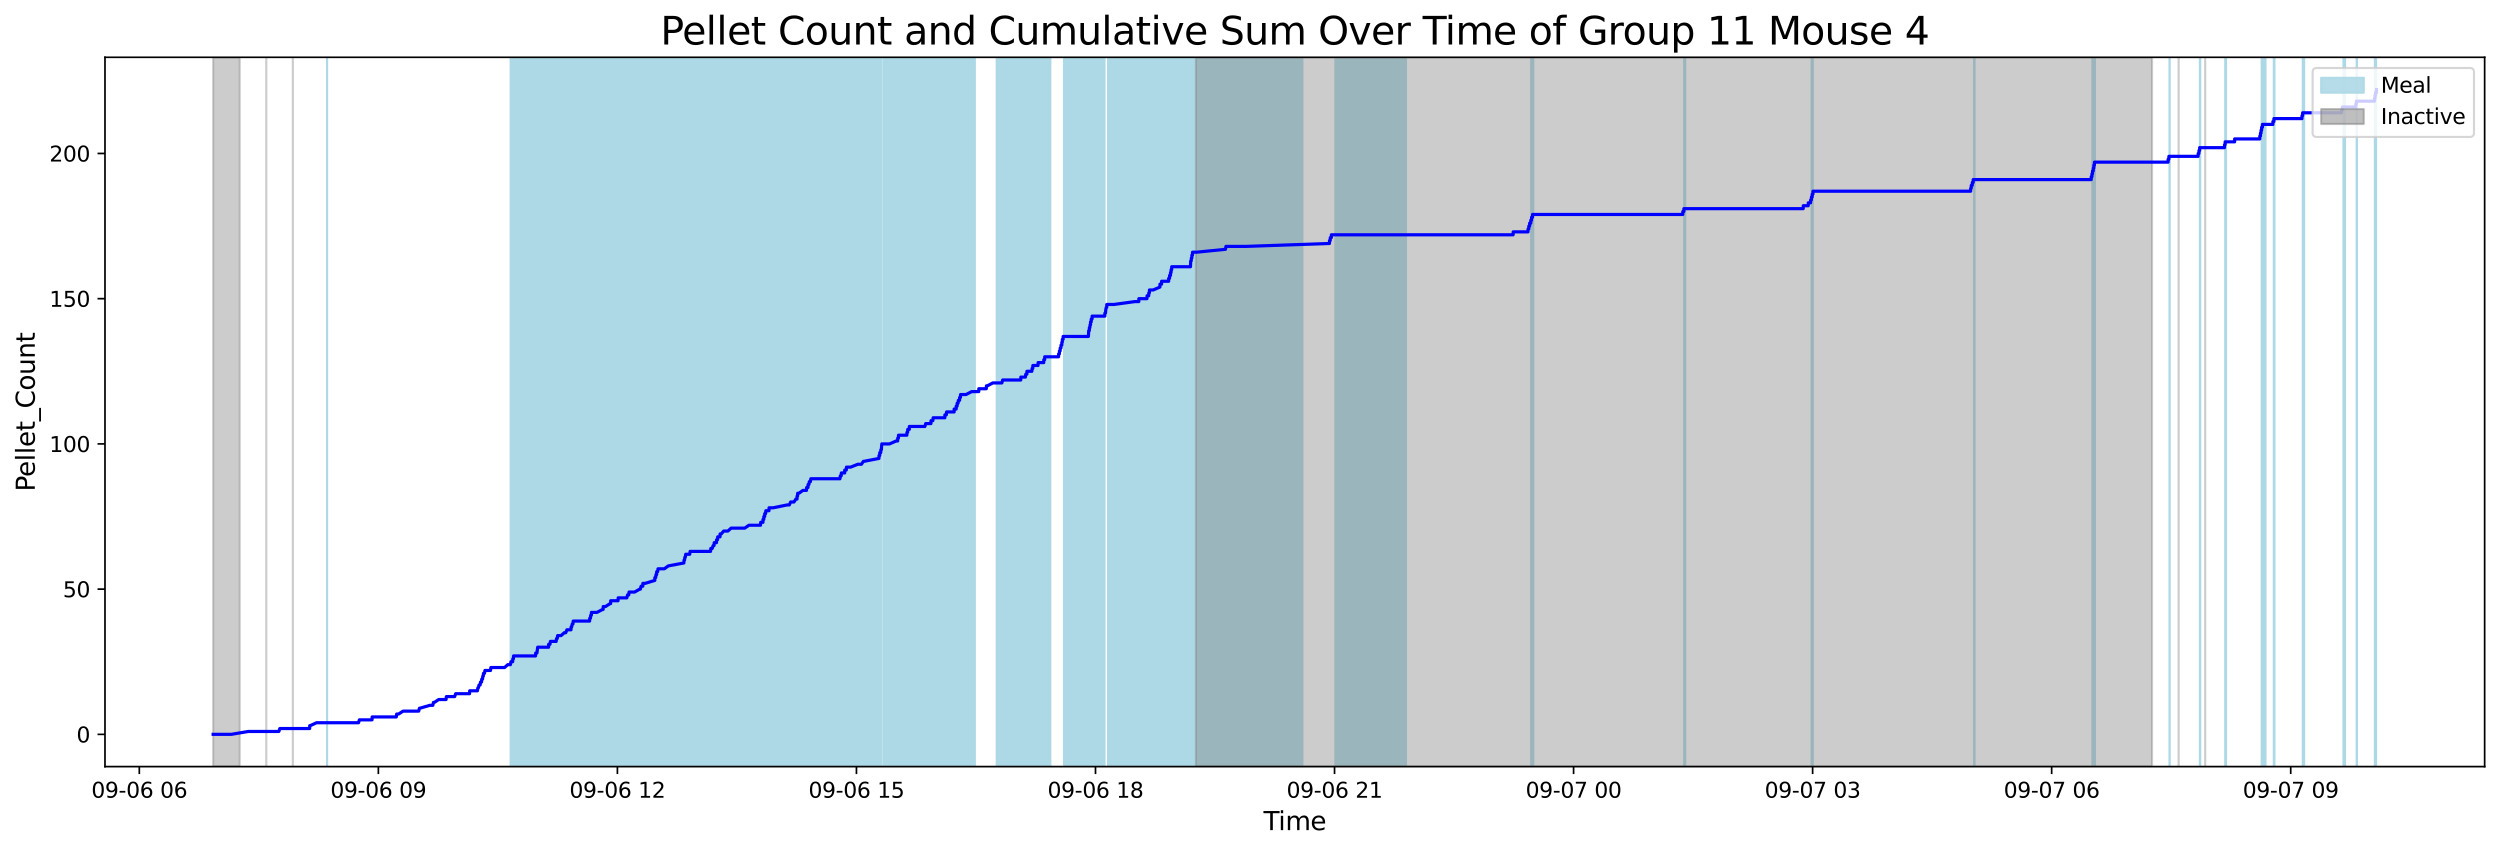 <?xml version="1.0" encoding="utf-8" standalone="no"?>
<!DOCTYPE svg PUBLIC "-//W3C//DTD SVG 1.1//EN"
  "http://www.w3.org/Graphics/SVG/1.1/DTD/svg11.dtd">
<svg xmlns:xlink="http://www.w3.org/1999/xlink" width="1172.435pt" height="399.009pt" viewBox="0 0 1172.435 399.009" xmlns="http://www.w3.org/2000/svg" version="1.1">
 <defs>
  <style type="text/css">*{stroke-linejoin: round; stroke-linecap: butt}</style>
 </defs>
 <g id="figure_1">
  <g id="patch_1">
   <path d="M 0 399.009 
L 1172.435 399.009 
L 1172.435 0 
L 0 0 
z
" style="fill: #ffffff"/>
  </g>
  <g id="axes_1">
   <g id="patch_2">
    <path d="M 49.235 359.517 
L 1165.235 359.517 
L 1165.235 26.877 
L 49.235 26.877 
z
" style="fill: #ffffff"/>
   </g>
   <g id="patch_3">
    <path d="M 153.395 359.517 
L 153.395 26.877 
L 153.395 26.877 
z
" clip-path="url(#p9bd68b451e)" style="fill: #add8e6; stroke: #add8e6; stroke-linejoin: miter"/>
   </g>
   <g id="patch_4">
    <path d="M 246.235 359.517 
L 246.235 26.877 
L 239.494 26.877 
L 239.494 359.517 
z
" clip-path="url(#p9bd68b451e)" style="fill: #add8e6; stroke: #add8e6; stroke-linejoin: miter"/>
   </g>
   <g id="patch_5">
    <path d="M 275.04 359.517 
L 275.04 26.877 
L 244.626 26.877 
L 244.626 359.517 
z
" clip-path="url(#p9bd68b451e)" style="fill: #add8e6; stroke: #add8e6; stroke-linejoin: miter"/>
   </g>
   <g id="patch_6">
    <path d="M 277.685 359.517 
L 277.685 26.877 
L 258.795 26.877 
L 258.795 359.517 
z
" clip-path="url(#p9bd68b451e)" style="fill: #add8e6; stroke: #add8e6; stroke-linejoin: miter"/>
   </g>
   <g id="patch_7">
    <path d="M 294.202 359.517 
L 294.202 26.877 
L 271.87 26.877 
L 271.87 359.517 
z
" clip-path="url(#p9bd68b451e)" style="fill: #add8e6; stroke: #add8e6; stroke-linejoin: miter"/>
   </g>
   <g id="patch_8">
    <path d="M 301.561 359.517 
L 301.561 26.877 
L 274.573 26.877 
L 274.573 359.517 
z
" clip-path="url(#p9bd68b451e)" style="fill: #add8e6; stroke: #add8e6; stroke-linejoin: miter"/>
   </g>
   <g id="patch_9">
    <path d="M 313.488 359.517 
L 313.488 26.877 
L 279.805 26.877 
L 279.805 359.517 
z
" clip-path="url(#p9bd68b451e)" style="fill: #add8e6; stroke: #add8e6; stroke-linejoin: miter"/>
   </g>
   <g id="patch_10">
    <path d="M 319.488 359.517 
L 319.488 26.877 
L 284.76 26.877 
L 284.76 359.517 
z
" clip-path="url(#p9bd68b451e)" style="fill: #add8e6; stroke: #add8e6; stroke-linejoin: miter"/>
   </g>
   <g id="patch_11">
    <path d="M 322.965 359.517 
L 322.965 26.877 
L 288.889 26.877 
L 288.889 359.517 
z
" clip-path="url(#p9bd68b451e)" style="fill: #add8e6; stroke: #add8e6; stroke-linejoin: miter"/>
   </g>
   <g id="patch_12">
    <path d="M 331.207 359.517 
L 331.207 26.877 
L 303.542 26.877 
L 303.542 359.517 
z
" clip-path="url(#p9bd68b451e)" style="fill: #add8e6; stroke: #add8e6; stroke-linejoin: miter"/>
   </g>
   <g id="patch_13">
    <path d="M 336.927 359.517 
L 336.927 26.877 
L 303.446 26.877 
L 303.446 359.517 
z
" clip-path="url(#p9bd68b451e)" style="fill: #add8e6; stroke: #add8e6; stroke-linejoin: miter"/>
   </g>
   <g id="patch_14">
    <path d="M 343.757 359.517 
L 343.757 26.877 
L 318.682 26.877 
L 318.682 359.517 
z
" clip-path="url(#p9bd68b451e)" style="fill: #add8e6; stroke: #add8e6; stroke-linejoin: miter"/>
   </g>
   <g id="patch_15">
    <path d="M 357.241 359.517 
L 357.241 26.877 
L 331.898 26.877 
L 331.898 359.517 
z
" clip-path="url(#p9bd68b451e)" style="fill: #add8e6; stroke: #add8e6; stroke-linejoin: miter"/>
   </g>
   <g id="patch_16">
    <path d="M 370.247 359.517 
L 370.247 26.877 
L 338.255 26.877 
L 338.255 359.517 
z
" clip-path="url(#p9bd68b451e)" style="fill: #add8e6; stroke: #add8e6; stroke-linejoin: miter"/>
   </g>
   <g id="patch_17">
    <path d="M 388.111 359.517 
L 388.111 26.877 
L 364.096 26.877 
L 364.096 359.517 
z
" clip-path="url(#p9bd68b451e)" style="fill: #add8e6; stroke: #add8e6; stroke-linejoin: miter"/>
   </g>
   <g id="patch_18">
    <path d="M 410.148 359.517 
L 410.148 26.877 
L 376.523 26.877 
L 376.523 359.517 
z
" clip-path="url(#p9bd68b451e)" style="fill: #add8e6; stroke: #add8e6; stroke-linejoin: miter"/>
   </g>
   <g id="patch_19">
    <path d="M 413.459 359.517 
L 413.459 26.877 
L 399.062 26.877 
L 399.062 359.517 
z
" clip-path="url(#p9bd68b451e)" style="fill: #add8e6; stroke: #add8e6; stroke-linejoin: miter"/>
   </g>
   <g id="patch_20">
    <path d="M 448.793 359.517 
L 448.793 26.877 
L 414.504 26.877 
L 414.504 359.517 
z
" clip-path="url(#p9bd68b451e)" style="fill: #add8e6; stroke: #add8e6; stroke-linejoin: miter"/>
   </g>
   <g id="patch_21">
    <path d="M 457.17 359.517 
L 457.17 26.877 
L 422.781 26.877 
L 422.781 359.517 
z
" clip-path="url(#p9bd68b451e)" style="fill: #add8e6; stroke: #add8e6; stroke-linejoin: miter"/>
   </g>
   <g id="patch_22">
    <path d="M 492.577 359.517 
L 492.577 26.877 
L 467.447 26.877 
L 467.447 359.517 
z
" clip-path="url(#p9bd68b451e)" style="fill: #add8e6; stroke: #add8e6; stroke-linejoin: miter"/>
   </g>
   <g id="patch_23">
    <path d="M 517.977 359.517 
L 517.977 26.877 
L 498.998 26.877 
L 498.998 359.517 
z
" clip-path="url(#p9bd68b451e)" style="fill: #add8e6; stroke: #add8e6; stroke-linejoin: miter"/>
   </g>
   <g id="patch_24">
    <path d="M 547.384 359.517 
L 547.384 26.877 
L 519.644 26.877 
L 519.644 359.517 
z
" clip-path="url(#p9bd68b451e)" style="fill: #add8e6; stroke: #add8e6; stroke-linejoin: miter"/>
   </g>
   <g id="patch_25">
    <path d="M 568.964 359.517 
L 568.964 26.877 
L 540.24 26.877 
L 540.24 359.517 
z
" clip-path="url(#p9bd68b451e)" style="fill: #add8e6; stroke: #add8e6; stroke-linejoin: miter"/>
   </g>
   <g id="patch_26">
    <path d="M 580.819 359.517 
L 580.819 26.877 
L 549.96 26.877 
L 549.96 359.517 
z
" clip-path="url(#p9bd68b451e)" style="fill: #add8e6; stroke: #add8e6; stroke-linejoin: miter"/>
   </g>
   <g id="patch_27">
    <path d="M 595.257 359.517 
L 595.257 26.877 
L 560.22 26.877 
L 560.22 359.517 
z
" clip-path="url(#p9bd68b451e)" style="fill: #add8e6; stroke: #add8e6; stroke-linejoin: miter"/>
   </g>
   <g id="patch_28">
    <path d="M 610.765 359.517 
L 610.765 26.877 
L 587.368 26.877 
L 587.368 359.517 
z
" clip-path="url(#p9bd68b451e)" style="fill: #add8e6; stroke: #add8e6; stroke-linejoin: miter"/>
   </g>
   <g id="patch_29">
    <path d="M 659.365 359.517 
L 659.365 26.877 
L 626.257 26.877 
L 626.257 359.517 
z
" clip-path="url(#p9bd68b451e)" style="fill: #add8e6; stroke: #add8e6; stroke-linejoin: miter"/>
   </g>
   <g id="patch_30">
    <path d="M 718.082 359.517 
L 718.082 26.877 
L 718.507 26.877 
L 718.507 359.517 
z
" clip-path="url(#p9bd68b451e)" style="fill: #add8e6; stroke: #add8e6; stroke-linejoin: miter"/>
   </g>
   <g id="patch_31">
    <path d="M 718.796 359.517 
L 718.796 26.877 
L 719.066 26.877 
L 719.066 359.517 
z
" clip-path="url(#p9bd68b451e)" style="fill: #add8e6; stroke: #add8e6; stroke-linejoin: miter"/>
   </g>
   <g id="patch_32">
    <path d="M 789.846 359.517 
L 789.846 26.877 
L 790.307 26.877 
L 790.307 359.517 
z
" clip-path="url(#p9bd68b451e)" style="fill: #add8e6; stroke: #add8e6; stroke-linejoin: miter"/>
   </g>
   <g id="patch_33">
    <path d="M 849.604 359.517 
L 849.604 26.877 
L 850.148 26.877 
L 850.148 359.517 
z
" clip-path="url(#p9bd68b451e)" style="fill: #add8e6; stroke: #add8e6; stroke-linejoin: miter"/>
   </g>
   <g id="patch_34">
    <path d="M 925.996 359.517 
L 925.996 26.877 
L 925.799 26.877 
L 925.799 359.517 
z
" clip-path="url(#p9bd68b451e)" style="fill: #add8e6; stroke: #add8e6; stroke-linejoin: miter"/>
   </g>
   <g id="patch_35">
    <path d="M 981.268 359.517 
L 981.268 26.877 
L 981.526 26.877 
L 981.526 359.517 
z
" clip-path="url(#p9bd68b451e)" style="fill: #add8e6; stroke: #add8e6; stroke-linejoin: miter"/>
   </g>
   <g id="patch_36">
    <path d="M 981.993 359.517 
L 981.993 26.877 
L 982.458 26.877 
L 982.458 359.517 
z
" clip-path="url(#p9bd68b451e)" style="fill: #add8e6; stroke: #add8e6; stroke-linejoin: miter"/>
   </g>
   <g id="patch_37">
    <path d="M 1017.441 359.517 
L 1017.441 26.877 
L 1017.532 26.877 
L 1017.532 359.517 
z
" clip-path="url(#p9bd68b451e)" style="fill: #add8e6; stroke: #add8e6; stroke-linejoin: miter"/>
   </g>
   <g id="patch_38">
    <path d="M 1031.693 359.517 
L 1031.693 26.877 
L 1031.842 26.877 
L 1031.842 359.517 
z
" clip-path="url(#p9bd68b451e)" style="fill: #add8e6; stroke: #add8e6; stroke-linejoin: miter"/>
   </g>
   <g id="patch_39">
    <path d="M 1043.58 359.517 
L 1043.58 26.877 
L 1043.956 26.877 
L 1043.956 359.517 
z
" clip-path="url(#p9bd68b451e)" style="fill: #add8e6; stroke: #add8e6; stroke-linejoin: miter"/>
   </g>
   <g id="patch_40">
    <path d="M 1060.666 359.517 
L 1060.666 26.877 
L 1060.685 26.877 
L 1060.685 359.517 
z
" clip-path="url(#p9bd68b451e)" style="fill: #add8e6; stroke: #add8e6; stroke-linejoin: miter"/>
   </g>
   <g id="patch_41">
    <path d="M 1062.451 359.517 
L 1062.451 26.877 
L 1061.216 26.877 
L 1061.216 359.517 
z
" clip-path="url(#p9bd68b451e)" style="fill: #add8e6; stroke: #add8e6; stroke-linejoin: miter"/>
   </g>
   <g id="patch_42">
    <path d="M 1066.356 359.517 
L 1066.356 26.877 
L 1066.641 26.877 
L 1066.641 359.517 
z
" clip-path="url(#p9bd68b451e)" style="fill: #add8e6; stroke: #add8e6; stroke-linejoin: miter"/>
   </g>
   <g id="patch_43">
    <path d="M 1079.948 359.517 
L 1079.948 26.877 
L 1080.565 26.877 
L 1080.565 359.517 
z
" clip-path="url(#p9bd68b451e)" style="fill: #add8e6; stroke: #add8e6; stroke-linejoin: miter"/>
   </g>
   <g id="patch_44">
    <path d="M 1099.76 359.517 
L 1099.76 26.877 
L 1099.035 26.877 
L 1099.035 359.517 
z
" clip-path="url(#p9bd68b451e)" style="fill: #add8e6; stroke: #add8e6; stroke-linejoin: miter"/>
   </g>
   <g id="patch_45">
    <path d="M 1105.23 359.517 
L 1105.23 26.877 
L 1105.344 26.877 
L 1105.344 359.517 
z
" clip-path="url(#p9bd68b451e)" style="fill: #add8e6; stroke: #add8e6; stroke-linejoin: miter"/>
   </g>
   <g id="patch_46">
    <path d="M 1113.754 359.517 
L 1113.754 26.877 
L 1114.306 26.877 
L 1114.306 359.517 
z
" clip-path="url(#p9bd68b451e)" style="fill: #add8e6; stroke: #add8e6; stroke-linejoin: miter"/>
   </g>
   <g id="patch_47">
    <path d="M 99.962 359.517 
L 99.962 26.877 
L 112.418 26.877 
L 112.418 359.517 
z
" clip-path="url(#p9bd68b451e)" style="fill: #808080; opacity: 0.4; stroke: #808080; stroke-linejoin: miter"/>
   </g>
   <g id="patch_48">
    <path d="M 124.875 26.877 
L 124.875 26.877 
L 124.875 359.517 
" clip-path="url(#p9bd68b451e)" style="fill: #808080; opacity: 0.4; stroke: #808080; stroke-linejoin: miter"/>
   </g>
   <g id="patch_49">
    <path d="M 137.331 26.877 
L 137.331 26.877 
L 137.331 359.517 
" clip-path="url(#p9bd68b451e)" style="fill: #808080; opacity: 0.4; stroke: #808080; stroke-linejoin: miter"/>
   </g>
   <g id="patch_50">
    <path d="M 560.841 359.517 
L 560.841 26.877 
L 1009.263 26.877 
L 1009.263 359.517 
z
" clip-path="url(#p9bd68b451e)" style="fill: #808080; opacity: 0.4; stroke: #808080; stroke-linejoin: miter"/>
   </g>
   <g id="patch_51">
    <path d="M 1021.72 26.877 
L 1021.72 26.877 
L 1021.72 359.517 
" clip-path="url(#p9bd68b451e)" style="fill: #808080; opacity: 0.4; stroke: #808080; stroke-linejoin: miter"/>
   </g>
   <g id="patch_52">
    <path d="M 1034.176 26.877 
L 1034.176 26.877 
L 1034.176 359.517 
" clip-path="url(#p9bd68b451e)" style="fill: #808080; opacity: 0.4; stroke: #808080; stroke-linejoin: miter"/>
   </g>
   <g id="matplotlib.axis_1">
    <g id="xtick_1">
     <g id="line2d_1">
      <defs>
       <path id="m3d183ffa6a" d="M 0 0 
L 0 3.5 
" style="stroke: #000000; stroke-width: 0.8"/>
      </defs>
      <g>
       <use xlink:href="#m3d183ffa6a" x="65.334" y="359.517" style="stroke: #000000; stroke-width: 0.8"/>
      </g>
     </g>
     <g id="text_1">
      <!-- 09-06 06 -->
      <g transform="translate(42.854 374.116) scale(0.1 -0.1)">
       <defs>
        <path id="DejaVuSans-30" d="M 2034 4250 
Q 1547 4250 1301 3770 
Q 1056 3291 1056 2328 
Q 1056 1369 1301 889 
Q 1547 409 2034 409 
Q 2525 409 2770 889 
Q 3016 1369 3016 2328 
Q 3016 3291 2770 3770 
Q 2525 4250 2034 4250 
z
M 2034 4750 
Q 2819 4750 3233 4129 
Q 3647 3509 3647 2328 
Q 3647 1150 3233 529 
Q 2819 -91 2034 -91 
Q 1250 -91 836 529 
Q 422 1150 422 2328 
Q 422 3509 836 4129 
Q 1250 4750 2034 4750 
z
" transform="scale(0.016)"/>
        <path id="DejaVuSans-39" d="M 703 97 
L 703 672 
Q 941 559 1184 500 
Q 1428 441 1663 441 
Q 2288 441 2617 861 
Q 2947 1281 2994 2138 
Q 2813 1869 2534 1725 
Q 2256 1581 1919 1581 
Q 1219 1581 811 2004 
Q 403 2428 403 3163 
Q 403 3881 828 4315 
Q 1253 4750 1959 4750 
Q 2769 4750 3195 4129 
Q 3622 3509 3622 2328 
Q 3622 1225 3098 567 
Q 2575 -91 1691 -91 
Q 1453 -91 1209 -44 
Q 966 3 703 97 
z
M 1959 2075 
Q 2384 2075 2632 2365 
Q 2881 2656 2881 3163 
Q 2881 3666 2632 3958 
Q 2384 4250 1959 4250 
Q 1534 4250 1286 3958 
Q 1038 3666 1038 3163 
Q 1038 2656 1286 2365 
Q 1534 2075 1959 2075 
z
" transform="scale(0.016)"/>
        <path id="DejaVuSans-2d" d="M 313 2009 
L 1997 2009 
L 1997 1497 
L 313 1497 
L 313 2009 
z
" transform="scale(0.016)"/>
        <path id="DejaVuSans-36" d="M 2113 2584 
Q 1688 2584 1439 2293 
Q 1191 2003 1191 1497 
Q 1191 994 1439 701 
Q 1688 409 2113 409 
Q 2538 409 2786 701 
Q 3034 994 3034 1497 
Q 3034 2003 2786 2293 
Q 2538 2584 2113 2584 
z
M 3366 4563 
L 3366 3988 
Q 3128 4100 2886 4159 
Q 2644 4219 2406 4219 
Q 1781 4219 1451 3797 
Q 1122 3375 1075 2522 
Q 1259 2794 1537 2939 
Q 1816 3084 2150 3084 
Q 2853 3084 3261 2657 
Q 3669 2231 3669 1497 
Q 3669 778 3244 343 
Q 2819 -91 2113 -91 
Q 1303 -91 875 529 
Q 447 1150 447 2328 
Q 447 3434 972 4092 
Q 1497 4750 2381 4750 
Q 2619 4750 2861 4703 
Q 3103 4656 3366 4563 
z
" transform="scale(0.016)"/>
        <path id="DejaVuSans-20" transform="scale(0.016)"/>
       </defs>
       <use xlink:href="#DejaVuSans-30"/>
       <use xlink:href="#DejaVuSans-39" x="63.623"/>
       <use xlink:href="#DejaVuSans-2d" x="127.246"/>
       <use xlink:href="#DejaVuSans-30" x="163.33"/>
       <use xlink:href="#DejaVuSans-36" x="226.953"/>
       <use xlink:href="#DejaVuSans-20" x="290.576"/>
       <use xlink:href="#DejaVuSans-30" x="322.363"/>
       <use xlink:href="#DejaVuSans-36" x="385.986"/>
      </g>
     </g>
    </g>
    <g id="xtick_2">
     <g id="line2d_2">
      <g>
       <use xlink:href="#m3d183ffa6a" x="177.44" y="359.517" style="stroke: #000000; stroke-width: 0.8"/>
      </g>
     </g>
     <g id="text_2">
      <!-- 09-06 09 -->
      <g transform="translate(154.959 374.116) scale(0.1 -0.1)">
       <use xlink:href="#DejaVuSans-30"/>
       <use xlink:href="#DejaVuSans-39" x="63.623"/>
       <use xlink:href="#DejaVuSans-2d" x="127.246"/>
       <use xlink:href="#DejaVuSans-30" x="163.33"/>
       <use xlink:href="#DejaVuSans-36" x="226.953"/>
       <use xlink:href="#DejaVuSans-20" x="290.576"/>
       <use xlink:href="#DejaVuSans-30" x="322.363"/>
       <use xlink:href="#DejaVuSans-39" x="385.986"/>
      </g>
     </g>
    </g>
    <g id="xtick_3">
     <g id="line2d_3">
      <g>
       <use xlink:href="#m3d183ffa6a" x="289.545" y="359.517" style="stroke: #000000; stroke-width: 0.8"/>
      </g>
     </g>
     <g id="text_3">
      <!-- 09-06 12 -->
      <g transform="translate(267.065 374.116) scale(0.1 -0.1)">
       <defs>
        <path id="DejaVuSans-31" d="M 794 531 
L 1825 531 
L 1825 4091 
L 703 3866 
L 703 4441 
L 1819 4666 
L 2450 4666 
L 2450 531 
L 3481 531 
L 3481 0 
L 794 0 
L 794 531 
z
" transform="scale(0.016)"/>
        <path id="DejaVuSans-32" d="M 1228 531 
L 3431 531 
L 3431 0 
L 469 0 
L 469 531 
Q 828 903 1448 1529 
Q 2069 2156 2228 2338 
Q 2531 2678 2651 2914 
Q 2772 3150 2772 3378 
Q 2772 3750 2511 3984 
Q 2250 4219 1831 4219 
Q 1534 4219 1204 4116 
Q 875 4013 500 3803 
L 500 4441 
Q 881 4594 1212 4672 
Q 1544 4750 1819 4750 
Q 2544 4750 2975 4387 
Q 3406 4025 3406 3419 
Q 3406 3131 3298 2873 
Q 3191 2616 2906 2266 
Q 2828 2175 2409 1742 
Q 1991 1309 1228 531 
z
" transform="scale(0.016)"/>
       </defs>
       <use xlink:href="#DejaVuSans-30"/>
       <use xlink:href="#DejaVuSans-39" x="63.623"/>
       <use xlink:href="#DejaVuSans-2d" x="127.246"/>
       <use xlink:href="#DejaVuSans-30" x="163.33"/>
       <use xlink:href="#DejaVuSans-36" x="226.953"/>
       <use xlink:href="#DejaVuSans-20" x="290.576"/>
       <use xlink:href="#DejaVuSans-31" x="322.363"/>
       <use xlink:href="#DejaVuSans-32" x="385.986"/>
      </g>
     </g>
    </g>
    <g id="xtick_4">
     <g id="line2d_4">
      <g>
       <use xlink:href="#m3d183ffa6a" x="401.651" y="359.517" style="stroke: #000000; stroke-width: 0.8"/>
      </g>
     </g>
     <g id="text_4">
      <!-- 09-06 15 -->
      <g transform="translate(379.17 374.116) scale(0.1 -0.1)">
       <defs>
        <path id="DejaVuSans-35" d="M 691 4666 
L 3169 4666 
L 3169 4134 
L 1269 4134 
L 1269 2991 
Q 1406 3038 1543 3061 
Q 1681 3084 1819 3084 
Q 2600 3084 3056 2656 
Q 3513 2228 3513 1497 
Q 3513 744 3044 326 
Q 2575 -91 1722 -91 
Q 1428 -91 1123 -41 
Q 819 9 494 109 
L 494 744 
Q 775 591 1075 516 
Q 1375 441 1709 441 
Q 2250 441 2565 725 
Q 2881 1009 2881 1497 
Q 2881 1984 2565 2268 
Q 2250 2553 1709 2553 
Q 1456 2553 1204 2497 
Q 953 2441 691 2322 
L 691 4666 
z
" transform="scale(0.016)"/>
       </defs>
       <use xlink:href="#DejaVuSans-30"/>
       <use xlink:href="#DejaVuSans-39" x="63.623"/>
       <use xlink:href="#DejaVuSans-2d" x="127.246"/>
       <use xlink:href="#DejaVuSans-30" x="163.33"/>
       <use xlink:href="#DejaVuSans-36" x="226.953"/>
       <use xlink:href="#DejaVuSans-20" x="290.576"/>
       <use xlink:href="#DejaVuSans-31" x="322.363"/>
       <use xlink:href="#DejaVuSans-35" x="385.986"/>
      </g>
     </g>
    </g>
    <g id="xtick_5">
     <g id="line2d_5">
      <g>
       <use xlink:href="#m3d183ffa6a" x="513.757" y="359.517" style="stroke: #000000; stroke-width: 0.8"/>
      </g>
     </g>
     <g id="text_5">
      <!-- 09-06 18 -->
      <g transform="translate(491.276 374.116) scale(0.1 -0.1)">
       <defs>
        <path id="DejaVuSans-38" d="M 2034 2216 
Q 1584 2216 1326 1975 
Q 1069 1734 1069 1313 
Q 1069 891 1326 650 
Q 1584 409 2034 409 
Q 2484 409 2743 651 
Q 3003 894 3003 1313 
Q 3003 1734 2745 1975 
Q 2488 2216 2034 2216 
z
M 1403 2484 
Q 997 2584 770 2862 
Q 544 3141 544 3541 
Q 544 4100 942 4425 
Q 1341 4750 2034 4750 
Q 2731 4750 3128 4425 
Q 3525 4100 3525 3541 
Q 3525 3141 3298 2862 
Q 3072 2584 2669 2484 
Q 3125 2378 3379 2068 
Q 3634 1759 3634 1313 
Q 3634 634 3220 271 
Q 2806 -91 2034 -91 
Q 1263 -91 848 271 
Q 434 634 434 1313 
Q 434 1759 690 2068 
Q 947 2378 1403 2484 
z
M 1172 3481 
Q 1172 3119 1398 2916 
Q 1625 2713 2034 2713 
Q 2441 2713 2670 2916 
Q 2900 3119 2900 3481 
Q 2900 3844 2670 4047 
Q 2441 4250 2034 4250 
Q 1625 4250 1398 4047 
Q 1172 3844 1172 3481 
z
" transform="scale(0.016)"/>
       </defs>
       <use xlink:href="#DejaVuSans-30"/>
       <use xlink:href="#DejaVuSans-39" x="63.623"/>
       <use xlink:href="#DejaVuSans-2d" x="127.246"/>
       <use xlink:href="#DejaVuSans-30" x="163.33"/>
       <use xlink:href="#DejaVuSans-36" x="226.953"/>
       <use xlink:href="#DejaVuSans-20" x="290.576"/>
       <use xlink:href="#DejaVuSans-31" x="322.363"/>
       <use xlink:href="#DejaVuSans-38" x="385.986"/>
      </g>
     </g>
    </g>
    <g id="xtick_6">
     <g id="line2d_6">
      <g>
       <use xlink:href="#m3d183ffa6a" x="625.862" y="359.517" style="stroke: #000000; stroke-width: 0.8"/>
      </g>
     </g>
     <g id="text_6">
      <!-- 09-06 21 -->
      <g transform="translate(603.382 374.116) scale(0.1 -0.1)">
       <use xlink:href="#DejaVuSans-30"/>
       <use xlink:href="#DejaVuSans-39" x="63.623"/>
       <use xlink:href="#DejaVuSans-2d" x="127.246"/>
       <use xlink:href="#DejaVuSans-30" x="163.33"/>
       <use xlink:href="#DejaVuSans-36" x="226.953"/>
       <use xlink:href="#DejaVuSans-20" x="290.576"/>
       <use xlink:href="#DejaVuSans-32" x="322.363"/>
       <use xlink:href="#DejaVuSans-31" x="385.986"/>
      </g>
     </g>
    </g>
    <g id="xtick_7">
     <g id="line2d_7">
      <g>
       <use xlink:href="#m3d183ffa6a" x="737.968" y="359.517" style="stroke: #000000; stroke-width: 0.8"/>
      </g>
     </g>
     <g id="text_7">
      <!-- 09-07 00 -->
      <g transform="translate(715.487 374.116) scale(0.1 -0.1)">
       <defs>
        <path id="DejaVuSans-37" d="M 525 4666 
L 3525 4666 
L 3525 4397 
L 1831 0 
L 1172 0 
L 2766 4134 
L 525 4134 
L 525 4666 
z
" transform="scale(0.016)"/>
       </defs>
       <use xlink:href="#DejaVuSans-30"/>
       <use xlink:href="#DejaVuSans-39" x="63.623"/>
       <use xlink:href="#DejaVuSans-2d" x="127.246"/>
       <use xlink:href="#DejaVuSans-30" x="163.33"/>
       <use xlink:href="#DejaVuSans-37" x="226.953"/>
       <use xlink:href="#DejaVuSans-20" x="290.576"/>
       <use xlink:href="#DejaVuSans-30" x="322.363"/>
       <use xlink:href="#DejaVuSans-30" x="385.986"/>
      </g>
     </g>
    </g>
    <g id="xtick_8">
     <g id="line2d_8">
      <g>
       <use xlink:href="#m3d183ffa6a" x="850.073" y="359.517" style="stroke: #000000; stroke-width: 0.8"/>
      </g>
     </g>
     <g id="text_8">
      <!-- 09-07 03 -->
      <g transform="translate(827.593 374.116) scale(0.1 -0.1)">
       <defs>
        <path id="DejaVuSans-33" d="M 2597 2516 
Q 3050 2419 3304 2112 
Q 3559 1806 3559 1356 
Q 3559 666 3084 287 
Q 2609 -91 1734 -91 
Q 1441 -91 1130 -33 
Q 819 25 488 141 
L 488 750 
Q 750 597 1062 519 
Q 1375 441 1716 441 
Q 2309 441 2620 675 
Q 2931 909 2931 1356 
Q 2931 1769 2642 2001 
Q 2353 2234 1838 2234 
L 1294 2234 
L 1294 2753 
L 1863 2753 
Q 2328 2753 2575 2939 
Q 2822 3125 2822 3475 
Q 2822 3834 2567 4026 
Q 2313 4219 1838 4219 
Q 1578 4219 1281 4162 
Q 984 4106 628 3988 
L 628 4550 
Q 988 4650 1302 4700 
Q 1616 4750 1894 4750 
Q 2613 4750 3031 4423 
Q 3450 4097 3450 3541 
Q 3450 3153 3228 2886 
Q 3006 2619 2597 2516 
z
" transform="scale(0.016)"/>
       </defs>
       <use xlink:href="#DejaVuSans-30"/>
       <use xlink:href="#DejaVuSans-39" x="63.623"/>
       <use xlink:href="#DejaVuSans-2d" x="127.246"/>
       <use xlink:href="#DejaVuSans-30" x="163.33"/>
       <use xlink:href="#DejaVuSans-37" x="226.953"/>
       <use xlink:href="#DejaVuSans-20" x="290.576"/>
       <use xlink:href="#DejaVuSans-30" x="322.363"/>
       <use xlink:href="#DejaVuSans-33" x="385.986"/>
      </g>
     </g>
    </g>
    <g id="xtick_9">
     <g id="line2d_9">
      <g>
       <use xlink:href="#m3d183ffa6a" x="962.179" y="359.517" style="stroke: #000000; stroke-width: 0.8"/>
      </g>
     </g>
     <g id="text_9">
      <!-- 09-07 06 -->
      <g transform="translate(939.699 374.116) scale(0.1 -0.1)">
       <use xlink:href="#DejaVuSans-30"/>
       <use xlink:href="#DejaVuSans-39" x="63.623"/>
       <use xlink:href="#DejaVuSans-2d" x="127.246"/>
       <use xlink:href="#DejaVuSans-30" x="163.33"/>
       <use xlink:href="#DejaVuSans-37" x="226.953"/>
       <use xlink:href="#DejaVuSans-20" x="290.576"/>
       <use xlink:href="#DejaVuSans-30" x="322.363"/>
       <use xlink:href="#DejaVuSans-36" x="385.986"/>
      </g>
     </g>
    </g>
    <g id="xtick_10">
     <g id="line2d_10">
      <g>
       <use xlink:href="#m3d183ffa6a" x="1074.285" y="359.517" style="stroke: #000000; stroke-width: 0.8"/>
      </g>
     </g>
     <g id="text_10">
      <!-- 09-07 09 -->
      <g transform="translate(1051.804 374.116) scale(0.1 -0.1)">
       <use xlink:href="#DejaVuSans-30"/>
       <use xlink:href="#DejaVuSans-39" x="63.623"/>
       <use xlink:href="#DejaVuSans-2d" x="127.246"/>
       <use xlink:href="#DejaVuSans-30" x="163.33"/>
       <use xlink:href="#DejaVuSans-37" x="226.953"/>
       <use xlink:href="#DejaVuSans-20" x="290.576"/>
       <use xlink:href="#DejaVuSans-30" x="322.363"/>
       <use xlink:href="#DejaVuSans-39" x="385.986"/>
      </g>
     </g>
    </g>
    <g id="text_11">
     <!-- Time -->
     <g transform="translate(592.555 389.313) scale(0.12 -0.12)">
      <defs>
       <path id="DejaVuSans-54" d="M -19 4666 
L 3928 4666 
L 3928 4134 
L 2272 4134 
L 2272 0 
L 1638 0 
L 1638 4134 
L -19 4134 
L -19 4666 
z
" transform="scale(0.016)"/>
       <path id="DejaVuSans-69" d="M 603 3500 
L 1178 3500 
L 1178 0 
L 603 0 
L 603 3500 
z
M 603 4863 
L 1178 4863 
L 1178 4134 
L 603 4134 
L 603 4863 
z
" transform="scale(0.016)"/>
       <path id="DejaVuSans-6d" d="M 3328 2828 
Q 3544 3216 3844 3400 
Q 4144 3584 4550 3584 
Q 5097 3584 5394 3201 
Q 5691 2819 5691 2113 
L 5691 0 
L 5113 0 
L 5113 2094 
Q 5113 2597 4934 2840 
Q 4756 3084 4391 3084 
Q 3944 3084 3684 2787 
Q 3425 2491 3425 1978 
L 3425 0 
L 2847 0 
L 2847 2094 
Q 2847 2600 2669 2842 
Q 2491 3084 2119 3084 
Q 1678 3084 1418 2786 
Q 1159 2488 1159 1978 
L 1159 0 
L 581 0 
L 581 3500 
L 1159 3500 
L 1159 2956 
Q 1356 3278 1631 3431 
Q 1906 3584 2284 3584 
Q 2666 3584 2933 3390 
Q 3200 3197 3328 2828 
z
" transform="scale(0.016)"/>
       <path id="DejaVuSans-65" d="M 3597 1894 
L 3597 1613 
L 953 1613 
Q 991 1019 1311 708 
Q 1631 397 2203 397 
Q 2534 397 2845 478 
Q 3156 559 3463 722 
L 3463 178 
Q 3153 47 2828 -22 
Q 2503 -91 2169 -91 
Q 1331 -91 842 396 
Q 353 884 353 1716 
Q 353 2575 817 3079 
Q 1281 3584 2069 3584 
Q 2775 3584 3186 3129 
Q 3597 2675 3597 1894 
z
M 3022 2063 
Q 3016 2534 2758 2815 
Q 2500 3097 2075 3097 
Q 1594 3097 1305 2825 
Q 1016 2553 972 2059 
L 3022 2063 
z
" transform="scale(0.016)"/>
      </defs>
      <use xlink:href="#DejaVuSans-54"/>
      <use xlink:href="#DejaVuSans-69" x="57.959"/>
      <use xlink:href="#DejaVuSans-6d" x="85.742"/>
      <use xlink:href="#DejaVuSans-65" x="183.154"/>
     </g>
    </g>
   </g>
   <g id="matplotlib.axis_2">
    <g id="ytick_1">
     <g id="line2d_11">
      <defs>
       <path id="maf7c7d4915" d="M 0 0 
L -3.5 0 
" style="stroke: #000000; stroke-width: 0.8"/>
      </defs>
      <g>
       <use xlink:href="#maf7c7d4915" x="49.235" y="344.397" style="stroke: #000000; stroke-width: 0.8"/>
      </g>
     </g>
     <g id="text_12">
      <!-- 0 -->
      <g transform="translate(35.873 348.196) scale(0.1 -0.1)">
       <use xlink:href="#DejaVuSans-30"/>
      </g>
     </g>
    </g>
    <g id="ytick_2">
     <g id="line2d_12">
      <g>
       <use xlink:href="#maf7c7d4915" x="49.235" y="276.289" style="stroke: #000000; stroke-width: 0.8"/>
      </g>
     </g>
     <g id="text_13">
      <!-- 50 -->
      <g transform="translate(29.51 280.088) scale(0.1 -0.1)">
       <use xlink:href="#DejaVuSans-35"/>
       <use xlink:href="#DejaVuSans-30" x="63.623"/>
      </g>
     </g>
    </g>
    <g id="ytick_3">
     <g id="line2d_13">
      <g>
       <use xlink:href="#maf7c7d4915" x="49.235" y="208.181" style="stroke: #000000; stroke-width: 0.8"/>
      </g>
     </g>
     <g id="text_14">
      <!-- 100 -->
      <g transform="translate(23.148 211.98) scale(0.1 -0.1)">
       <use xlink:href="#DejaVuSans-31"/>
       <use xlink:href="#DejaVuSans-30" x="63.623"/>
       <use xlink:href="#DejaVuSans-30" x="127.246"/>
      </g>
     </g>
    </g>
    <g id="ytick_4">
     <g id="line2d_14">
      <g>
       <use xlink:href="#maf7c7d4915" x="49.235" y="140.073" style="stroke: #000000; stroke-width: 0.8"/>
      </g>
     </g>
     <g id="text_15">
      <!-- 150 -->
      <g transform="translate(23.148 143.872) scale(0.1 -0.1)">
       <use xlink:href="#DejaVuSans-31"/>
       <use xlink:href="#DejaVuSans-35" x="63.623"/>
       <use xlink:href="#DejaVuSans-30" x="127.246"/>
      </g>
     </g>
    </g>
    <g id="ytick_5">
     <g id="line2d_15">
      <g>
       <use xlink:href="#maf7c7d4915" x="49.235" y="71.965" style="stroke: #000000; stroke-width: 0.8"/>
      </g>
     </g>
     <g id="text_16">
      <!-- 200 -->
      <g transform="translate(23.148 75.764) scale(0.1 -0.1)">
       <use xlink:href="#DejaVuSans-32"/>
       <use xlink:href="#DejaVuSans-30" x="63.623"/>
       <use xlink:href="#DejaVuSans-30" x="127.246"/>
      </g>
     </g>
    </g>
    <g id="text_17">
     <!-- Pellet_Count -->
     <g transform="translate(16.318 230.485) rotate(-90) scale(0.12 -0.12)">
      <defs>
       <path id="DejaVuSans-50" d="M 1259 4147 
L 1259 2394 
L 2053 2394 
Q 2494 2394 2734 2622 
Q 2975 2850 2975 3272 
Q 2975 3691 2734 3919 
Q 2494 4147 2053 4147 
L 1259 4147 
z
M 628 4666 
L 2053 4666 
Q 2838 4666 3239 4311 
Q 3641 3956 3641 3272 
Q 3641 2581 3239 2228 
Q 2838 1875 2053 1875 
L 1259 1875 
L 1259 0 
L 628 0 
L 628 4666 
z
" transform="scale(0.016)"/>
       <path id="DejaVuSans-6c" d="M 603 4863 
L 1178 4863 
L 1178 0 
L 603 0 
L 603 4863 
z
" transform="scale(0.016)"/>
       <path id="DejaVuSans-74" d="M 1172 4494 
L 1172 3500 
L 2356 3500 
L 2356 3053 
L 1172 3053 
L 1172 1153 
Q 1172 725 1289 603 
Q 1406 481 1766 481 
L 2356 481 
L 2356 0 
L 1766 0 
Q 1100 0 847 248 
Q 594 497 594 1153 
L 594 3053 
L 172 3053 
L 172 3500 
L 594 3500 
L 594 4494 
L 1172 4494 
z
" transform="scale(0.016)"/>
       <path id="DejaVuSans-5f" d="M 3263 -1063 
L 3263 -1509 
L -63 -1509 
L -63 -1063 
L 3263 -1063 
z
" transform="scale(0.016)"/>
       <path id="DejaVuSans-43" d="M 4122 4306 
L 4122 3641 
Q 3803 3938 3442 4084 
Q 3081 4231 2675 4231 
Q 1875 4231 1450 3742 
Q 1025 3253 1025 2328 
Q 1025 1406 1450 917 
Q 1875 428 2675 428 
Q 3081 428 3442 575 
Q 3803 722 4122 1019 
L 4122 359 
Q 3791 134 3420 21 
Q 3050 -91 2638 -91 
Q 1578 -91 968 557 
Q 359 1206 359 2328 
Q 359 3453 968 4101 
Q 1578 4750 2638 4750 
Q 3056 4750 3426 4639 
Q 3797 4528 4122 4306 
z
" transform="scale(0.016)"/>
       <path id="DejaVuSans-6f" d="M 1959 3097 
Q 1497 3097 1228 2736 
Q 959 2375 959 1747 
Q 959 1119 1226 758 
Q 1494 397 1959 397 
Q 2419 397 2687 759 
Q 2956 1122 2956 1747 
Q 2956 2369 2687 2733 
Q 2419 3097 1959 3097 
z
M 1959 3584 
Q 2709 3584 3137 3096 
Q 3566 2609 3566 1747 
Q 3566 888 3137 398 
Q 2709 -91 1959 -91 
Q 1206 -91 779 398 
Q 353 888 353 1747 
Q 353 2609 779 3096 
Q 1206 3584 1959 3584 
z
" transform="scale(0.016)"/>
       <path id="DejaVuSans-75" d="M 544 1381 
L 544 3500 
L 1119 3500 
L 1119 1403 
Q 1119 906 1312 657 
Q 1506 409 1894 409 
Q 2359 409 2629 706 
Q 2900 1003 2900 1516 
L 2900 3500 
L 3475 3500 
L 3475 0 
L 2900 0 
L 2900 538 
Q 2691 219 2414 64 
Q 2138 -91 1772 -91 
Q 1169 -91 856 284 
Q 544 659 544 1381 
z
M 1991 3584 
L 1991 3584 
z
" transform="scale(0.016)"/>
       <path id="DejaVuSans-6e" d="M 3513 2113 
L 3513 0 
L 2938 0 
L 2938 2094 
Q 2938 2591 2744 2837 
Q 2550 3084 2163 3084 
Q 1697 3084 1428 2787 
Q 1159 2491 1159 1978 
L 1159 0 
L 581 0 
L 581 3500 
L 1159 3500 
L 1159 2956 
Q 1366 3272 1645 3428 
Q 1925 3584 2291 3584 
Q 2894 3584 3203 3211 
Q 3513 2838 3513 2113 
z
" transform="scale(0.016)"/>
      </defs>
      <use xlink:href="#DejaVuSans-50"/>
      <use xlink:href="#DejaVuSans-65" x="56.678"/>
      <use xlink:href="#DejaVuSans-6c" x="118.201"/>
      <use xlink:href="#DejaVuSans-6c" x="145.984"/>
      <use xlink:href="#DejaVuSans-65" x="173.768"/>
      <use xlink:href="#DejaVuSans-74" x="235.291"/>
      <use xlink:href="#DejaVuSans-5f" x="274.5"/>
      <use xlink:href="#DejaVuSans-43" x="324.5"/>
      <use xlink:href="#DejaVuSans-6f" x="394.324"/>
      <use xlink:href="#DejaVuSans-75" x="455.506"/>
      <use xlink:href="#DejaVuSans-6e" x="518.885"/>
      <use xlink:href="#DejaVuSans-74" x="582.264"/>
     </g>
    </g>
   </g>
   <g id="line2d_16">
    <path d="M 99.962 344.397 
L 108.412 344.397 
L 116.487 343.035 
L 130.771 343.035 
L 131.238 341.673 
L 145.22 341.673 
L 145.261 340.311 
L 145.51 340.311 
L 148.427 338.949 
L 168.149 338.949 
L 168.534 337.586 
L 174.481 337.586 
L 174.523 336.224 
L 185.858 336.224 
L 186.034 334.862 
L 186.948 334.862 
L 189.024 333.5 
L 196.363 333.5 
L 196.705 332.138 
L 196.923 332.138 
L 201.584 330.776 
L 202.985 330.776 
L 203.266 329.413 
L 203.701 329.413 
L 205.757 328.051 
L 209.193 328.051 
L 209.328 326.689 
L 213.21 326.689 
L 213.698 325.327 
L 220.196 325.327 
L 220.279 323.965 
L 223.891 323.965 
L 224.098 322.603 
L 224.348 322.603 
L 224.649 321.24 
L 225.178 321.24 
L 225.344 319.878 
L 225.822 319.878 
L 225.915 318.516 
L 226.299 318.516 
L 226.392 317.154 
L 226.642 317.154 
L 226.735 315.792 
L 227.213 315.792 
L 227.42 314.43 
L 230.046 314.43 
L 230.202 313.067 
L 236.607 313.067 
L 238.132 311.705 
L 239.368 311.705 
L 239.617 310.343 
L 240.416 310.343 
L 240.499 308.981 
L 240.779 308.981 
L 240.852 307.619 
L 251.139 307.619 
L 251.222 306.257 
L 251.803 306.257 
L 252.156 303.532 
L 257.284 303.532 
L 257.294 302.17 
L 257.917 302.17 
L 258.135 300.808 
L 260.823 300.808 
L 261 299.446 
L 261.342 299.446 
L 261.519 298.084 
L 263.117 298.084 
L 264.654 296.722 
L 265.328 296.722 
L 265.868 295.359 
L 267.778 295.359 
L 267.851 293.997 
L 268.1 293.997 
L 268.349 292.635 
L 268.702 292.635 
L 268.806 291.273 
L 276.508 291.273 
L 276.581 289.911 
L 276.923 289.911 
L 277.027 288.549 
L 277.318 288.549 
L 277.369 287.186 
L 279.954 287.186 
L 282.58 285.824 
L 282.85 285.824 
L 282.892 284.462 
L 283.961 284.462 
L 286.058 283.1 
L 286.359 283.1 
L 286.411 281.738 
L 289.836 281.738 
L 289.919 280.376 
L 293.967 280.376 
L 294.299 279.013 
L 294.86 279.013 
L 295.016 277.651 
L 297.621 277.651 
L 300.019 276.289 
L 300.32 276.289 
L 300.652 274.927 
L 301.462 274.927 
L 301.503 273.565 
L 302.604 273.565 
L 307.088 272.203 
L 307.119 270.84 
L 307.513 270.84 
L 307.628 269.478 
L 307.929 269.478 
L 307.97 268.116 
L 308.416 268.116 
L 308.593 266.754 
L 311.53 266.754 
L 313.43 265.392 
L 320.707 264.03 
L 320.821 262.667 
L 321.028 262.667 
L 321.184 261.305 
L 321.402 261.305 
L 321.578 259.943 
L 323.457 259.943 
L 323.654 258.581 
L 333.235 258.581 
L 333.339 257.219 
L 334.004 257.219 
L 334.004 257.219 
L 334.45 255.857 
L 334.875 255.857 
L 334.948 254.494 
L 336.007 254.494 
L 336.048 253.132 
L 336.516 253.132 
L 336.588 251.77 
L 337.668 251.77 
L 337.688 250.408 
L 338.228 250.408 
L 339.412 249.046 
L 341.363 249.046 
L 342.858 247.684 
L 349.273 247.684 
L 351.203 246.322 
L 356.653 246.322 
L 356.757 244.959 
L 357.805 244.959 
L 357.826 243.597 
L 358.2 243.597 
L 358.22 242.235 
L 358.615 242.235 
L 358.636 240.873 
L 359.04 240.873 
L 359.165 239.511 
L 360.629 239.511 
L 360.67 238.149 
L 362.518 238.149 
L 369.244 236.786 
L 370.178 236.786 
L 370.801 235.424 
L 372.358 235.424 
L 373.24 234.062 
L 373.78 234.062 
L 373.791 232.7 
L 374.04 232.7 
L 374.081 231.338 
L 374.652 231.338 
L 376.552 229.976 
L 378.223 229.976 
L 378.306 228.613 
L 378.929 228.613 
L 378.97 227.251 
L 379.354 227.251 
L 379.552 225.889 
L 380.06 225.889 
L 380.257 224.527 
L 393.918 224.527 
L 394.073 223.165 
L 394.499 223.165 
L 394.572 221.803 
L 396.139 221.803 
L 396.16 220.44 
L 396.897 220.44 
L 396.969 219.078 
L 398.911 219.078 
L 402.336 217.716 
L 403.997 217.716 
L 404.91 216.354 
L 405.191 216.354 
L 412.208 214.992 
L 412.239 213.63 
L 412.571 213.63 
L 412.581 212.267 
L 413.048 212.267 
L 413.1 210.905 
L 413.339 210.905 
L 413.422 209.543 
L 413.557 208.181 
L 417.169 208.181 
L 420.263 206.819 
L 420.979 206.819 
L 421.02 205.457 
L 421.342 205.457 
L 421.373 204.094 
L 425.297 204.094 
L 425.349 202.732 
L 425.671 202.732 
L 425.702 201.37 
L 426.439 201.37 
L 426.46 200.008 
L 433.736 200.008 
L 434.141 198.646 
L 436.591 198.646 
L 436.622 197.284 
L 437.473 197.284 
L 437.629 195.922 
L 443.099 195.922 
L 443.13 194.559 
L 443.794 194.559 
L 443.919 193.197 
L 447.459 193.197 
L 447.469 191.835 
L 448.424 191.835 
L 448.434 190.473 
L 448.86 190.473 
L 448.881 189.111 
L 449.317 189.111 
L 449.441 187.749 
L 450.022 187.749 
L 450.043 186.386 
L 450.427 186.386 
L 450.49 185.024 
L 453.043 185.024 
L 455.669 183.662 
L 459.001 183.662 
L 459.032 182.3 
L 462.551 182.3 
L 462.614 180.938 
L 463.091 180.938 
L 465.603 179.576 
L 469.849 179.576 
L 470.233 178.213 
L 478.703 178.213 
L 478.755 176.851 
L 480.872 176.851 
L 481.069 175.489 
L 481.578 175.489 
L 481.609 174.127 
L 483.914 174.127 
L 484.038 172.765 
L 484.36 172.765 
L 484.381 171.403 
L 486.81 171.403 
L 486.841 170.04 
L 489.488 170.04 
L 489.519 168.678 
L 489.924 168.678 
L 489.944 167.316 
L 496.442 167.316 
L 496.474 165.954 
L 496.837 165.954 
L 496.847 164.592 
L 497.169 164.592 
L 497.2 163.23 
L 497.564 163.23 
L 497.584 161.867 
L 497.958 161.867 
L 497.979 160.505 
L 498.197 160.505 
L 498.217 159.143 
L 498.57 159.143 
L 498.581 157.781 
L 510.435 157.781 
L 510.58 155.057 
L 510.861 155.057 
L 510.881 153.694 
L 511.11 153.694 
L 511.213 152.332 
L 511.421 152.332 
L 511.442 150.97 
L 511.743 150.97 
L 511.764 149.608 
L 512.158 149.608 
L 512.179 148.246 
L 518.127 148.246 
L 518.158 146.884 
L 518.448 146.884 
L 518.552 145.522 
L 518.801 144.159 
L 519.03 144.159 
L 519.04 142.797 
L 522.31 142.797 
L 532.254 141.435 
L 534.071 141.435 
L 534.102 140.073 
L 537.89 140.073 
L 537.953 138.711 
L 538.71 138.711 
L 538.752 137.349 
L 539.032 137.349 
L 539.063 135.986 
L 540.807 135.986 
L 543.973 134.624 
L 543.984 133.262 
L 544.741 133.262 
L 544.762 131.9 
L 548.063 131.9 
L 548.084 130.538 
L 548.489 130.538 
L 548.509 129.176 
L 548.925 129.176 
L 548.935 127.813 
L 549.194 127.813 
L 549.215 126.451 
L 549.495 126.451 
L 549.506 125.089 
L 558.298 125.089 
L 558.422 122.365 
L 558.651 122.365 
L 558.651 122.365 
L 558.723 121.003 
L 558.962 121.003 
L 558.972 119.64 
L 559.242 119.64 
L 559.274 118.278 
L 561.08 118.278 
L 574.719 116.916 
L 574.937 115.554 
L 584.3 115.554 
L 623.475 114.192 
L 623.496 112.83 
L 623.848 112.83 
L 623.869 111.467 
L 624.347 111.467 
L 624.388 110.105 
L 709.62 110.105 
L 709.651 108.743 
L 716.585 108.743 
L 716.626 107.381 
L 716.958 107.381 
L 716.979 106.019 
L 717.353 106.019 
L 717.374 104.657 
L 717.882 104.657 
L 717.903 103.294 
L 718.256 103.294 
L 718.266 101.932 
L 718.702 101.932 
L 718.723 100.57 
L 789.183 100.57 
L 789.204 99.208 
L 789.682 99.208 
L 789.702 97.846 
L 845.662 97.846 
L 845.693 96.484 
L 848.018 96.484 
L 848.039 95.122 
L 849.108 95.122 
L 849.108 95.122 
L 849.15 93.759 
L 849.503 93.759 
L 849.523 92.397 
L 849.866 92.397 
L 849.887 91.035 
L 850.219 91.035 
L 850.229 89.673 
L 924.177 89.673 
L 924.208 88.311 
L 924.458 88.311 
L 924.478 86.949 
L 924.935 86.949 
L 924.956 85.586 
L 925.371 85.586 
L 925.381 84.224 
L 980.728 84.224 
L 980.739 82.862 
L 981.05 82.862 
L 981.071 81.5 
L 981.33 81.5 
L 981.351 80.138 
L 981.694 80.138 
L 981.714 78.776 
L 981.964 78.776 
L 981.974 77.413 
L 982.223 77.413 
L 982.233 76.051 
L 1016.779 76.051 
L 1016.799 74.689 
L 1017.142 74.689 
L 1017.152 73.327 
L 1030.864 73.327 
L 1030.896 71.965 
L 1031.249 71.965 
L 1031.259 70.603 
L 1031.57 70.603 
L 1031.581 69.24 
L 1043.227 69.24 
L 1043.238 67.878 
L 1043.518 67.878 
L 1043.539 66.516 
L 1047.981 66.516 
L 1047.992 65.154 
L 1059.773 65.154 
L 1059.794 63.792 
L 1060.095 63.792 
L 1060.105 62.43 
L 1060.354 62.43 
L 1060.386 61.067 
L 1060.635 61.067 
L 1060.645 59.705 
L 1061.019 59.705 
L 1061.029 58.343 
L 1065.929 58.343 
L 1065.939 56.981 
L 1066.406 56.981 
L 1066.416 55.619 
L 1079.558 55.619 
L 1079.568 54.257 
L 1079.859 54.257 
L 1079.88 52.894 
L 1098.117 52.894 
L 1098.159 51.532 
L 1098.502 51.532 
L 1098.543 50.17 
L 1104.792 50.17 
L 1104.813 48.808 
L 1105.062 48.808 
L 1105.083 47.446 
L 1113.584 47.446 
L 1113.605 46.084 
L 1113.833 46.084 
L 1113.843 44.722 
L 1114.072 44.722 
L 1114.082 43.359 
L 1114.487 43.359 
L 1114.508 41.997 
L 1114.508 41.997 
" clip-path="url(#p9bd68b451e)" style="fill: none; stroke: #0000ff; stroke-width: 1.5; stroke-linecap: square"/>
   </g>
   <g id="patch_53">
    <path d="M 49.235 359.517 
L 49.235 26.877 
" style="fill: none; stroke: #000000; stroke-width: 0.8; stroke-linejoin: miter; stroke-linecap: square"/>
   </g>
   <g id="patch_54">
    <path d="M 1165.235 359.517 
L 1165.235 26.877 
" style="fill: none; stroke: #000000; stroke-width: 0.8; stroke-linejoin: miter; stroke-linecap: square"/>
   </g>
   <g id="patch_55">
    <path d="M 49.235 359.517 
L 1165.235 359.517 
" style="fill: none; stroke: #000000; stroke-width: 0.8; stroke-linejoin: miter; stroke-linecap: square"/>
   </g>
   <g id="patch_56">
    <path d="M 49.235 26.877 
L 1165.235 26.877 
" style="fill: none; stroke: #000000; stroke-width: 0.8; stroke-linejoin: miter; stroke-linecap: square"/>
   </g>
   <g id="text_18">
    <!-- Pellet Count and Cumulative Sum Over Time of Group 11 Mouse 4 -->
    <g transform="translate(309.734 20.877) scale(0.18 -0.18)">
     <defs>
      <path id="DejaVuSans-61" d="M 2194 1759 
Q 1497 1759 1228 1600 
Q 959 1441 959 1056 
Q 959 750 1161 570 
Q 1363 391 1709 391 
Q 2188 391 2477 730 
Q 2766 1069 2766 1631 
L 2766 1759 
L 2194 1759 
z
M 3341 1997 
L 3341 0 
L 2766 0 
L 2766 531 
Q 2569 213 2275 61 
Q 1981 -91 1556 -91 
Q 1019 -91 701 211 
Q 384 513 384 1019 
Q 384 1609 779 1909 
Q 1175 2209 1959 2209 
L 2766 2209 
L 2766 2266 
Q 2766 2663 2505 2880 
Q 2244 3097 1772 3097 
Q 1472 3097 1187 3025 
Q 903 2953 641 2809 
L 641 3341 
Q 956 3463 1253 3523 
Q 1550 3584 1831 3584 
Q 2591 3584 2966 3190 
Q 3341 2797 3341 1997 
z
" transform="scale(0.016)"/>
      <path id="DejaVuSans-64" d="M 2906 2969 
L 2906 4863 
L 3481 4863 
L 3481 0 
L 2906 0 
L 2906 525 
Q 2725 213 2448 61 
Q 2172 -91 1784 -91 
Q 1150 -91 751 415 
Q 353 922 353 1747 
Q 353 2572 751 3078 
Q 1150 3584 1784 3584 
Q 2172 3584 2448 3432 
Q 2725 3281 2906 2969 
z
M 947 1747 
Q 947 1113 1208 752 
Q 1469 391 1925 391 
Q 2381 391 2643 752 
Q 2906 1113 2906 1747 
Q 2906 2381 2643 2742 
Q 2381 3103 1925 3103 
Q 1469 3103 1208 2742 
Q 947 2381 947 1747 
z
" transform="scale(0.016)"/>
      <path id="DejaVuSans-76" d="M 191 3500 
L 800 3500 
L 1894 563 
L 2988 3500 
L 3597 3500 
L 2284 0 
L 1503 0 
L 191 3500 
z
" transform="scale(0.016)"/>
      <path id="DejaVuSans-53" d="M 3425 4513 
L 3425 3897 
Q 3066 4069 2747 4153 
Q 2428 4238 2131 4238 
Q 1616 4238 1336 4038 
Q 1056 3838 1056 3469 
Q 1056 3159 1242 3001 
Q 1428 2844 1947 2747 
L 2328 2669 
Q 3034 2534 3370 2195 
Q 3706 1856 3706 1288 
Q 3706 609 3251 259 
Q 2797 -91 1919 -91 
Q 1588 -91 1214 -16 
Q 841 59 441 206 
L 441 856 
Q 825 641 1194 531 
Q 1563 422 1919 422 
Q 2459 422 2753 634 
Q 3047 847 3047 1241 
Q 3047 1584 2836 1778 
Q 2625 1972 2144 2069 
L 1759 2144 
Q 1053 2284 737 2584 
Q 422 2884 422 3419 
Q 422 4038 858 4394 
Q 1294 4750 2059 4750 
Q 2388 4750 2728 4690 
Q 3069 4631 3425 4513 
z
" transform="scale(0.016)"/>
      <path id="DejaVuSans-4f" d="M 2522 4238 
Q 1834 4238 1429 3725 
Q 1025 3213 1025 2328 
Q 1025 1447 1429 934 
Q 1834 422 2522 422 
Q 3209 422 3611 934 
Q 4013 1447 4013 2328 
Q 4013 3213 3611 3725 
Q 3209 4238 2522 4238 
z
M 2522 4750 
Q 3503 4750 4090 4092 
Q 4678 3434 4678 2328 
Q 4678 1225 4090 567 
Q 3503 -91 2522 -91 
Q 1538 -91 948 565 
Q 359 1222 359 2328 
Q 359 3434 948 4092 
Q 1538 4750 2522 4750 
z
" transform="scale(0.016)"/>
      <path id="DejaVuSans-72" d="M 2631 2963 
Q 2534 3019 2420 3045 
Q 2306 3072 2169 3072 
Q 1681 3072 1420 2755 
Q 1159 2438 1159 1844 
L 1159 0 
L 581 0 
L 581 3500 
L 1159 3500 
L 1159 2956 
Q 1341 3275 1631 3429 
Q 1922 3584 2338 3584 
Q 2397 3584 2469 3576 
Q 2541 3569 2628 3553 
L 2631 2963 
z
" transform="scale(0.016)"/>
      <path id="DejaVuSans-66" d="M 2375 4863 
L 2375 4384 
L 1825 4384 
Q 1516 4384 1395 4259 
Q 1275 4134 1275 3809 
L 1275 3500 
L 2222 3500 
L 2222 3053 
L 1275 3053 
L 1275 0 
L 697 0 
L 697 3053 
L 147 3053 
L 147 3500 
L 697 3500 
L 697 3744 
Q 697 4328 969 4595 
Q 1241 4863 1831 4863 
L 2375 4863 
z
" transform="scale(0.016)"/>
      <path id="DejaVuSans-47" d="M 3809 666 
L 3809 1919 
L 2778 1919 
L 2778 2438 
L 4434 2438 
L 4434 434 
Q 4069 175 3628 42 
Q 3188 -91 2688 -91 
Q 1594 -91 976 548 
Q 359 1188 359 2328 
Q 359 3472 976 4111 
Q 1594 4750 2688 4750 
Q 3144 4750 3555 4637 
Q 3966 4525 4313 4306 
L 4313 3634 
Q 3963 3931 3569 4081 
Q 3175 4231 2741 4231 
Q 1884 4231 1454 3753 
Q 1025 3275 1025 2328 
Q 1025 1384 1454 906 
Q 1884 428 2741 428 
Q 3075 428 3337 486 
Q 3600 544 3809 666 
z
" transform="scale(0.016)"/>
      <path id="DejaVuSans-70" d="M 1159 525 
L 1159 -1331 
L 581 -1331 
L 581 3500 
L 1159 3500 
L 1159 2969 
Q 1341 3281 1617 3432 
Q 1894 3584 2278 3584 
Q 2916 3584 3314 3078 
Q 3713 2572 3713 1747 
Q 3713 922 3314 415 
Q 2916 -91 2278 -91 
Q 1894 -91 1617 61 
Q 1341 213 1159 525 
z
M 3116 1747 
Q 3116 2381 2855 2742 
Q 2594 3103 2138 3103 
Q 1681 3103 1420 2742 
Q 1159 2381 1159 1747 
Q 1159 1113 1420 752 
Q 1681 391 2138 391 
Q 2594 391 2855 752 
Q 3116 1113 3116 1747 
z
" transform="scale(0.016)"/>
      <path id="DejaVuSans-4d" d="M 628 4666 
L 1569 4666 
L 2759 1491 
L 3956 4666 
L 4897 4666 
L 4897 0 
L 4281 0 
L 4281 4097 
L 3078 897 
L 2444 897 
L 1241 4097 
L 1241 0 
L 628 0 
L 628 4666 
z
" transform="scale(0.016)"/>
      <path id="DejaVuSans-73" d="M 2834 3397 
L 2834 2853 
Q 2591 2978 2328 3040 
Q 2066 3103 1784 3103 
Q 1356 3103 1142 2972 
Q 928 2841 928 2578 
Q 928 2378 1081 2264 
Q 1234 2150 1697 2047 
L 1894 2003 
Q 2506 1872 2764 1633 
Q 3022 1394 3022 966 
Q 3022 478 2636 193 
Q 2250 -91 1575 -91 
Q 1294 -91 989 -36 
Q 684 19 347 128 
L 347 722 
Q 666 556 975 473 
Q 1284 391 1588 391 
Q 1994 391 2212 530 
Q 2431 669 2431 922 
Q 2431 1156 2273 1281 
Q 2116 1406 1581 1522 
L 1381 1569 
Q 847 1681 609 1914 
Q 372 2147 372 2553 
Q 372 3047 722 3315 
Q 1072 3584 1716 3584 
Q 2034 3584 2315 3537 
Q 2597 3491 2834 3397 
z
" transform="scale(0.016)"/>
      <path id="DejaVuSans-34" d="M 2419 4116 
L 825 1625 
L 2419 1625 
L 2419 4116 
z
M 2253 4666 
L 3047 4666 
L 3047 1625 
L 3713 1625 
L 3713 1100 
L 3047 1100 
L 3047 0 
L 2419 0 
L 2419 1100 
L 313 1100 
L 313 1709 
L 2253 4666 
z
" transform="scale(0.016)"/>
     </defs>
     <use xlink:href="#DejaVuSans-50"/>
     <use xlink:href="#DejaVuSans-65" x="56.678"/>
     <use xlink:href="#DejaVuSans-6c" x="118.201"/>
     <use xlink:href="#DejaVuSans-6c" x="145.984"/>
     <use xlink:href="#DejaVuSans-65" x="173.768"/>
     <use xlink:href="#DejaVuSans-74" x="235.291"/>
     <use xlink:href="#DejaVuSans-20" x="274.5"/>
     <use xlink:href="#DejaVuSans-43" x="306.287"/>
     <use xlink:href="#DejaVuSans-6f" x="376.111"/>
     <use xlink:href="#DejaVuSans-75" x="437.293"/>
     <use xlink:href="#DejaVuSans-6e" x="500.672"/>
     <use xlink:href="#DejaVuSans-74" x="564.051"/>
     <use xlink:href="#DejaVuSans-20" x="603.26"/>
     <use xlink:href="#DejaVuSans-61" x="635.047"/>
     <use xlink:href="#DejaVuSans-6e" x="696.326"/>
     <use xlink:href="#DejaVuSans-64" x="759.705"/>
     <use xlink:href="#DejaVuSans-20" x="823.182"/>
     <use xlink:href="#DejaVuSans-43" x="854.969"/>
     <use xlink:href="#DejaVuSans-75" x="924.793"/>
     <use xlink:href="#DejaVuSans-6d" x="988.172"/>
     <use xlink:href="#DejaVuSans-75" x="1085.584"/>
     <use xlink:href="#DejaVuSans-6c" x="1148.963"/>
     <use xlink:href="#DejaVuSans-61" x="1176.746"/>
     <use xlink:href="#DejaVuSans-74" x="1238.025"/>
     <use xlink:href="#DejaVuSans-69" x="1277.234"/>
     <use xlink:href="#DejaVuSans-76" x="1305.018"/>
     <use xlink:href="#DejaVuSans-65" x="1364.197"/>
     <use xlink:href="#DejaVuSans-20" x="1425.721"/>
     <use xlink:href="#DejaVuSans-53" x="1457.508"/>
     <use xlink:href="#DejaVuSans-75" x="1520.984"/>
     <use xlink:href="#DejaVuSans-6d" x="1584.363"/>
     <use xlink:href="#DejaVuSans-20" x="1681.775"/>
     <use xlink:href="#DejaVuSans-4f" x="1713.562"/>
     <use xlink:href="#DejaVuSans-76" x="1792.273"/>
     <use xlink:href="#DejaVuSans-65" x="1851.453"/>
     <use xlink:href="#DejaVuSans-72" x="1912.977"/>
     <use xlink:href="#DejaVuSans-20" x="1954.09"/>
     <use xlink:href="#DejaVuSans-54" x="1985.877"/>
     <use xlink:href="#DejaVuSans-69" x="2043.836"/>
     <use xlink:href="#DejaVuSans-6d" x="2071.619"/>
     <use xlink:href="#DejaVuSans-65" x="2169.031"/>
     <use xlink:href="#DejaVuSans-20" x="2230.555"/>
     <use xlink:href="#DejaVuSans-6f" x="2262.342"/>
     <use xlink:href="#DejaVuSans-66" x="2323.523"/>
     <use xlink:href="#DejaVuSans-20" x="2358.729"/>
     <use xlink:href="#DejaVuSans-47" x="2390.516"/>
     <use xlink:href="#DejaVuSans-72" x="2468.006"/>
     <use xlink:href="#DejaVuSans-6f" x="2506.869"/>
     <use xlink:href="#DejaVuSans-75" x="2568.051"/>
     <use xlink:href="#DejaVuSans-70" x="2631.43"/>
     <use xlink:href="#DejaVuSans-20" x="2694.906"/>
     <use xlink:href="#DejaVuSans-31" x="2726.693"/>
     <use xlink:href="#DejaVuSans-31" x="2790.316"/>
     <use xlink:href="#DejaVuSans-20" x="2853.939"/>
     <use xlink:href="#DejaVuSans-4d" x="2885.727"/>
     <use xlink:href="#DejaVuSans-6f" x="2972.006"/>
     <use xlink:href="#DejaVuSans-75" x="3033.188"/>
     <use xlink:href="#DejaVuSans-73" x="3096.566"/>
     <use xlink:href="#DejaVuSans-65" x="3148.666"/>
     <use xlink:href="#DejaVuSans-20" x="3210.189"/>
     <use xlink:href="#DejaVuSans-34" x="3241.977"/>
    </g>
   </g>
   <g id="legend_1">
    <g id="patch_57">
     <path d="M 1086.551 64.233 
L 1158.235 64.233 
Q 1160.235 64.233 1160.235 62.233 
L 1160.235 33.877 
Q 1160.235 31.877 1158.235 31.877 
L 1086.551 31.877 
Q 1084.551 31.877 1084.551 33.877 
L 1084.551 62.233 
Q 1084.551 64.233 1086.551 64.233 
z
" style="fill: #ffffff; opacity: 0.8; stroke: #cccccc; stroke-linejoin: miter"/>
    </g>
    <g id="patch_58">
     <path d="M 1088.551 43.476 
L 1108.551 43.476 
L 1108.551 36.476 
L 1088.551 36.476 
z
" style="fill: #add8e6; opacity: 0.9; stroke: #add8e6; stroke-linejoin: miter"/>
    </g>
    <g id="text_19">
     <!-- Meal -->
     <g transform="translate(1116.551 43.476) scale(0.1 -0.1)">
      <use xlink:href="#DejaVuSans-4d"/>
      <use xlink:href="#DejaVuSans-65" x="86.279"/>
      <use xlink:href="#DejaVuSans-61" x="147.803"/>
      <use xlink:href="#DejaVuSans-6c" x="209.082"/>
     </g>
    </g>
    <g id="patch_59">
     <path d="M 1088.551 58.154 
L 1108.551 58.154 
L 1108.551 51.154 
L 1088.551 51.154 
z
" style="fill: #808080; opacity: 0.5; stroke: #808080; stroke-linejoin: miter"/>
    </g>
    <g id="text_20">
     <!-- Inactive -->
     <g transform="translate(1116.551 58.154) scale(0.1 -0.1)">
      <defs>
       <path id="DejaVuSans-49" d="M 628 4666 
L 1259 4666 
L 1259 0 
L 628 0 
L 628 4666 
z
" transform="scale(0.016)"/>
       <path id="DejaVuSans-63" d="M 3122 3366 
L 3122 2828 
Q 2878 2963 2633 3030 
Q 2388 3097 2138 3097 
Q 1578 3097 1268 2742 
Q 959 2388 959 1747 
Q 959 1106 1268 751 
Q 1578 397 2138 397 
Q 2388 397 2633 464 
Q 2878 531 3122 666 
L 3122 134 
Q 2881 22 2623 -34 
Q 2366 -91 2075 -91 
Q 1284 -91 818 406 
Q 353 903 353 1747 
Q 353 2603 823 3093 
Q 1294 3584 2113 3584 
Q 2378 3584 2631 3529 
Q 2884 3475 3122 3366 
z
" transform="scale(0.016)"/>
      </defs>
      <use xlink:href="#DejaVuSans-49"/>
      <use xlink:href="#DejaVuSans-6e" x="29.492"/>
      <use xlink:href="#DejaVuSans-61" x="92.871"/>
      <use xlink:href="#DejaVuSans-63" x="154.15"/>
      <use xlink:href="#DejaVuSans-74" x="209.131"/>
      <use xlink:href="#DejaVuSans-69" x="248.34"/>
      <use xlink:href="#DejaVuSans-76" x="276.123"/>
      <use xlink:href="#DejaVuSans-65" x="335.303"/>
     </g>
    </g>
   </g>
  </g>
 </g>
 <defs>
  <clipPath id="p9bd68b451e">
   <rect x="49.235" y="26.877" width="1116" height="332.64"/>
  </clipPath>
 </defs>
</svg>
